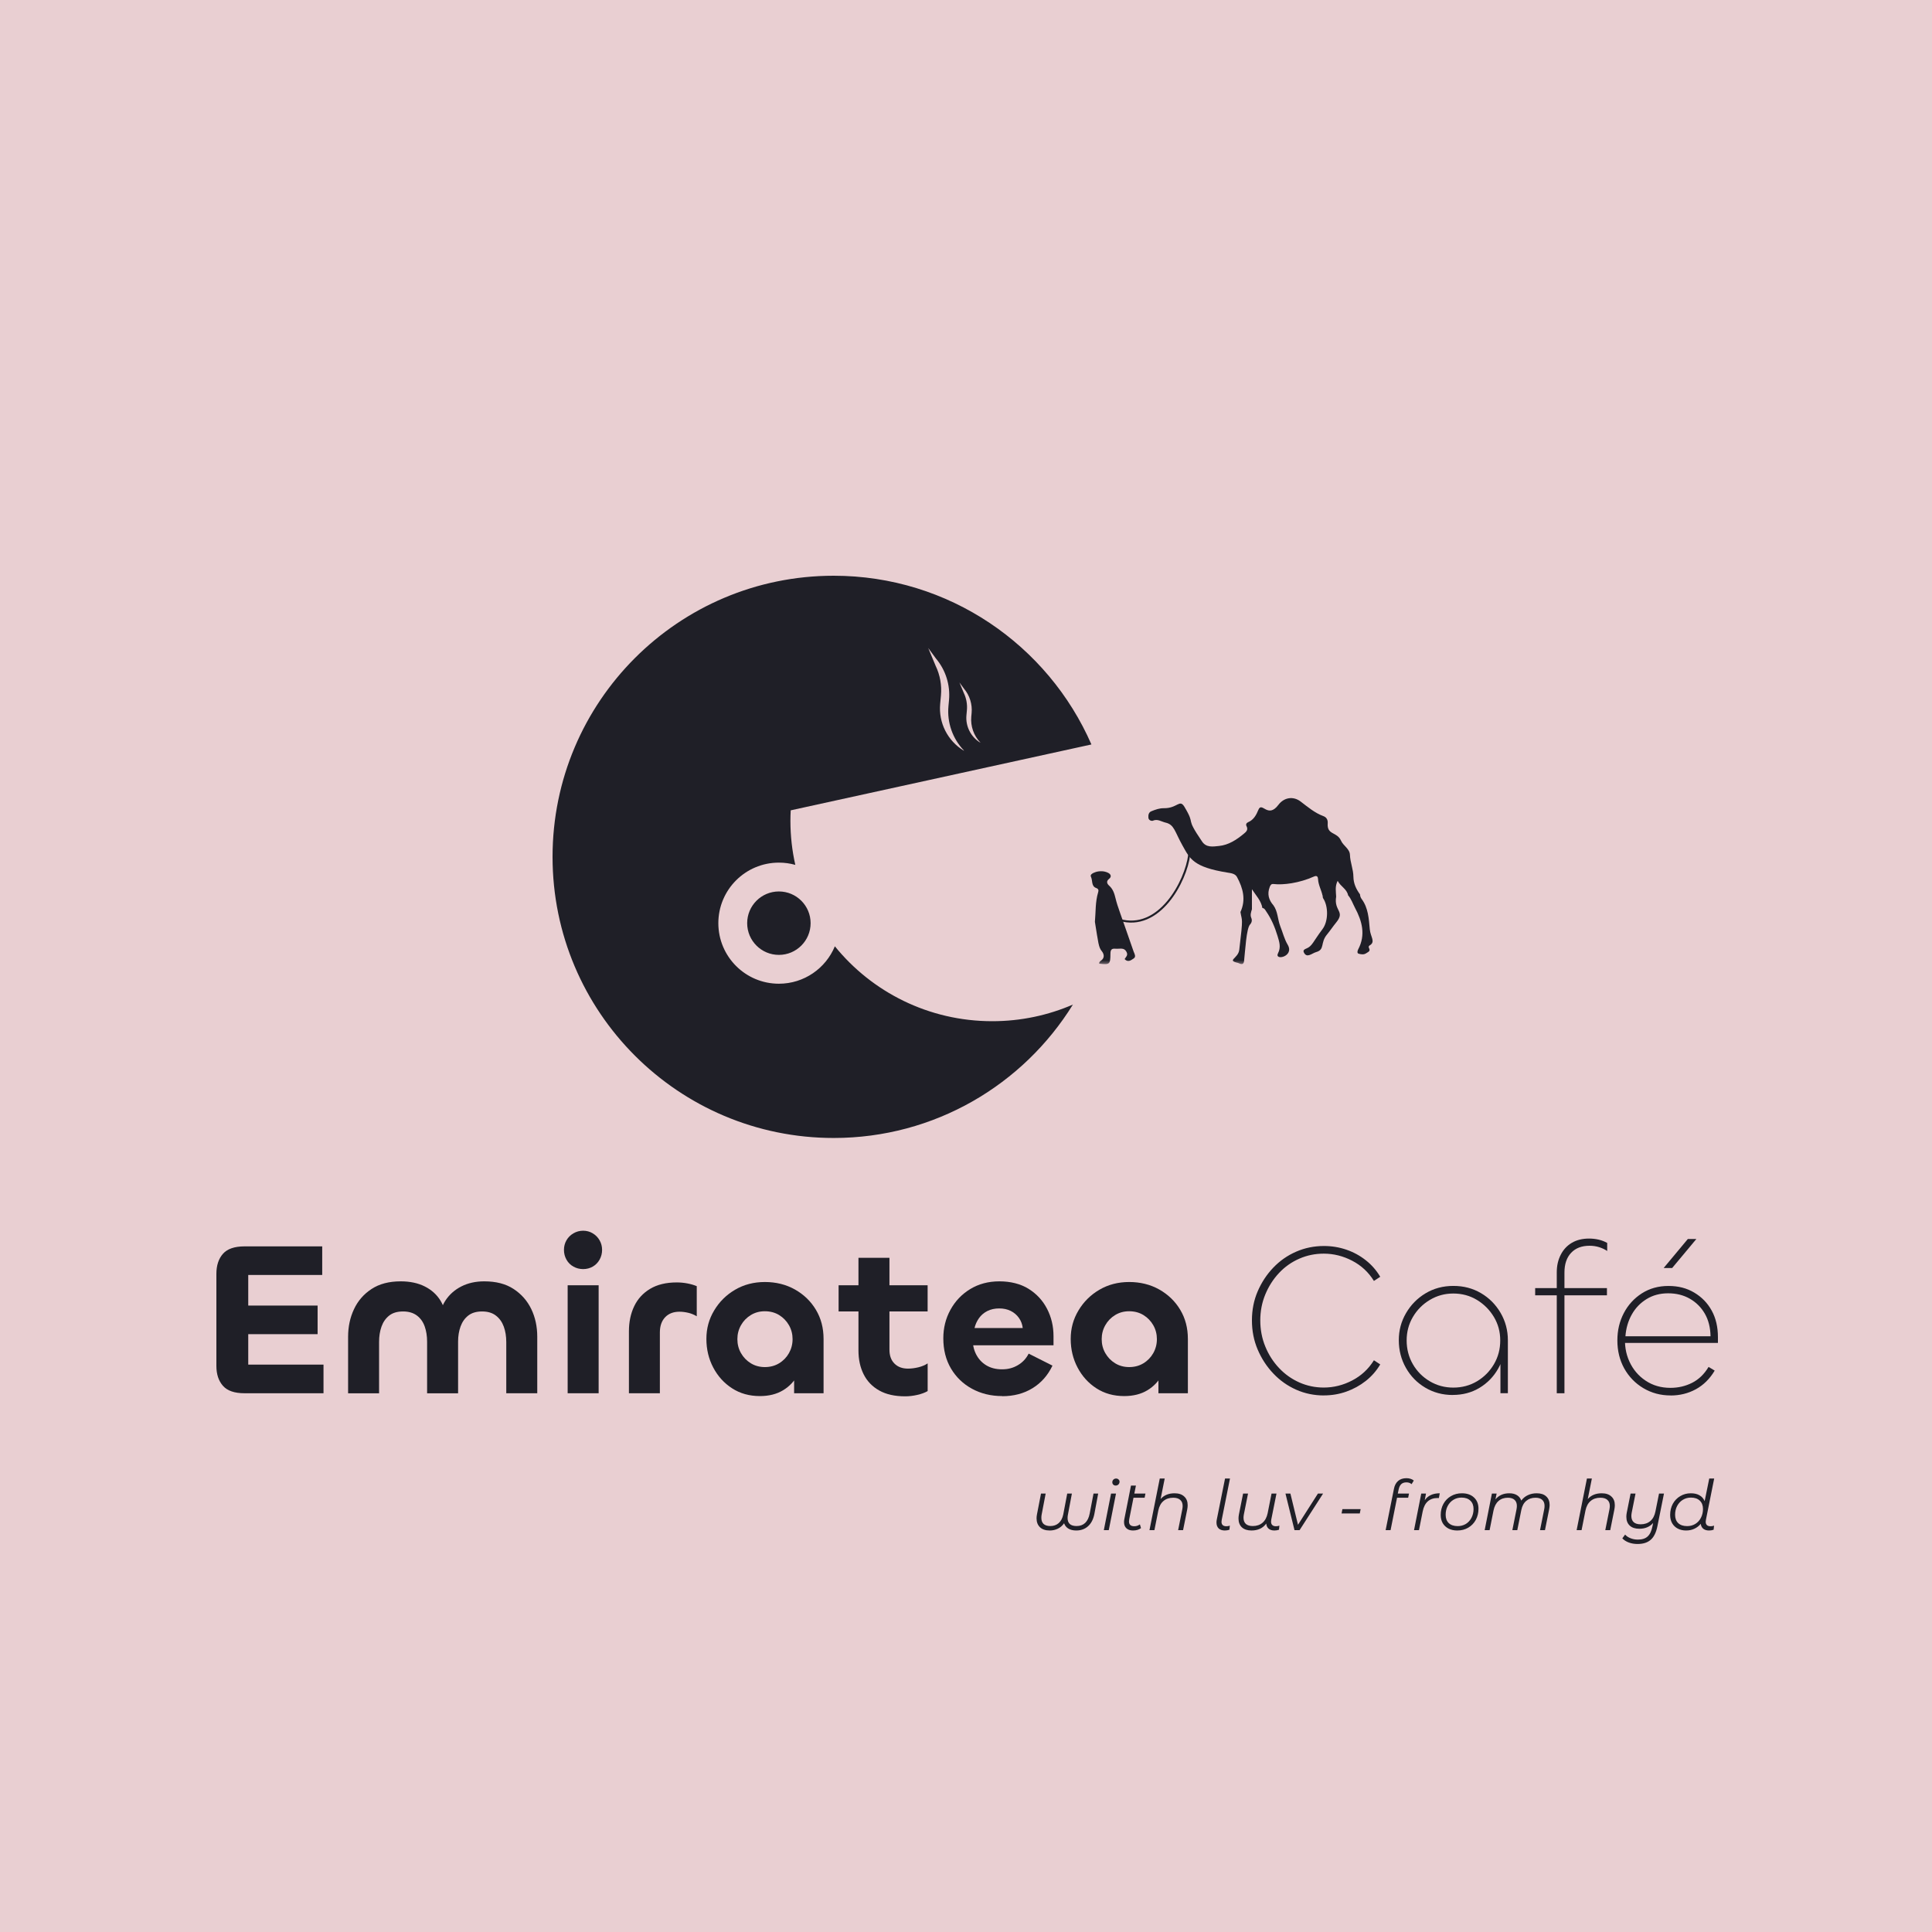<svg width="500" height="500" viewBox="0 0 500 500" fill="none" xmlns="http://www.w3.org/2000/svg">
<rect width="500" height="500" fill="#E9CFD2"/>
<path fill-rule="evenodd" clip-rule="evenodd" d="M215.754 294.508C241.912 294.508 264.845 280.703 277.667 259.982C271.274 262.751 264.215 264.287 256.794 264.287C240.325 264.287 225.636 256.721 216.062 244.9C213.711 250.586 208.111 254.586 201.576 254.586C192.921 254.586 185.906 247.57 185.906 238.916C185.906 230.261 192.921 223.246 201.576 223.246C203.048 223.246 204.474 223.449 205.825 223.829C204.997 220.163 204.56 216.351 204.56 212.438C204.56 211.538 204.586 210.614 204.636 209.714L282.46 192.666C271.236 166.964 245.593 149 215.754 149C175.573 149 143 181.573 143 221.754C143 261.935 175.573 294.508 215.754 294.508ZM193.368 238.916C193.368 234.383 197.043 230.708 201.576 230.708C206.109 230.708 209.784 234.383 209.784 238.916C209.784 243.449 206.109 247.124 201.576 247.124C197.043 247.124 193.368 243.449 193.368 238.916ZM242.209 170.409L240.224 167.706L242.142 172.314C243.286 174.698 243.761 177.347 243.518 179.979L243.316 182.17C242.866 187.047 245.246 191.745 249.427 194.271C249.456 194.289 249.486 194.252 249.462 194.228C246.53 191.169 245.069 186.988 245.458 182.768L245.603 181.192C245.963 177.288 244.74 173.403 242.209 170.409ZM248.301 176.624L249.465 178.208C250.949 179.963 251.666 182.241 251.454 184.529L251.369 185.453C251.141 187.927 251.997 190.378 253.717 192.171C253.73 192.185 253.713 192.207 253.696 192.196C251.245 190.716 249.85 187.962 250.114 185.103L250.232 183.818C250.375 182.275 250.096 180.722 249.426 179.325L248.301 176.624Z" fill="#1F1F27"/>
<mask id="mask0_277_29" style="mask-type:luminance" maskUnits="userSpaceOnUse" x="295" y="205" width="62" height="45">
<path d="M295.896 205.97H356.488V249.602H295.896V205.97Z" fill="white"/>
</mask>
<g mask="url(#mask0_277_29)">
<path d="M321.029 236.031C322.499 232.832 321.682 229.837 320.138 226.976C319.67 226.114 318.679 225.98 317.704 225.828C308.8 224.406 307.949 222.239 306.038 218.83C303.981 215.159 303.919 213.422 301.654 212.892C300.566 212.642 299.575 211.849 298.329 212.409C298.109 212.508 297.247 212.362 297.202 211.599C297.157 210.894 297.27 210.235 297.985 209.944C299.017 209.53 300.065 209.145 301.192 209.163C304.742 209.215 305.261 206.692 306.534 208.813C309.651 214.011 306.433 210.934 311.116 217.816C312.209 219.413 313.934 219.092 315.455 218.941C317.94 218.696 319.997 217.35 321.902 215.771C322.483 215.293 323.108 214.769 322.595 213.795C322.364 213.37 322.573 212.968 323.029 212.776C324.444 212.181 325.126 210.917 325.667 209.588C326.596 207.316 328.084 211.966 330.845 208.301C332.305 206.36 334.683 205.97 336.605 207.438C338.476 208.866 340.274 210.398 342.511 211.22C343.305 211.517 343.677 212.175 343.61 213.079C343.379 216.173 346.005 215.194 347.053 217.56C347.656 218.912 349.307 219.663 349.363 221.237C349.431 223.183 350.243 224.972 350.259 226.883C350.282 228.66 350.975 230.105 351.967 231.463C351.99 231.9 352.125 232.302 352.378 232.64C354.114 234.959 354.244 237.744 354.497 240.489C354.678 242.523 356.092 243.74 354.424 244.702C354.204 244.83 354.159 245.11 354.289 245.343C354.751 246.182 354.08 246.345 353.607 246.677C352.948 247.132 352.232 246.992 351.601 246.811C351.167 246.689 351.296 246.071 351.494 245.704C353.489 241.94 352.508 238.385 350.682 234.965C350.102 233.875 349.718 232.657 348.89 231.708C348.563 230.047 346.963 229.453 346.185 227.961C345.436 229.429 345.751 230.746 345.796 232.04C345.165 235.857 348.231 235.787 345.796 238.747C344.968 239.755 344.252 240.856 343.418 241.858C341.615 244.038 342.95 245.751 340.6 246.403C339.541 246.695 338.188 248.099 337.428 246.468C337.146 245.867 337.687 245.64 338.126 245.459C339.62 244.848 339.795 243.735 342.263 240.454C343.801 238.409 343.813 234.528 342.404 232.436C342.364 232.29 342.325 232.145 342.285 231.999L342.359 231.888L342.274 231.789C341.97 230.338 341.181 229.033 341.108 227.495C341.085 227.034 340.916 226.463 340.071 226.836C336.25 228.555 332.091 229.08 329.589 228.783C329.014 228.718 328.8 229.033 328.603 229.552C327.898 231.376 328.349 232.914 329.566 234.301C330.721 235.897 330.637 237.931 331.33 239.691C331.967 241.287 332.356 242.977 333.252 244.492C335.078 247.598 329.701 248.723 330.755 246.695C331.567 245.133 331.071 243.7 330.62 242.208C329.938 239.959 329.042 237.826 327.712 235.903C327.453 235.524 327.256 235.041 326.709 234.988C326.36 233.042 324.996 231.696 323.998 230.129C323.998 231.859 323.998 233.584 323.998 235.315C323.779 236.055 323.486 236.76 323.841 237.581C324.083 238.147 323.97 238.758 323.514 239.254C322.55 240.285 322.268 246.042 321.964 248.699C321.801 250.109 320.662 249.259 320.403 249.2C317.354 248.53 320.442 248.07 320.719 245.832C321.795 236.987 321.417 238.56 321.029 236.031Z" fill="#1F1F27"/>
</g>
<mask id="mask1_277_29" style="mask-type:luminance" maskUnits="userSpaceOnUse" x="281" y="224" width="14" height="26">
<path d="M281.868 224.615H294.452V249.602H281.868V224.615Z" fill="white"/>
</mask>
<g mask="url(#mask1_277_29)">
<path d="M288.699 232.476C288.394 231.224 288.045 230.105 287.059 229.219C286.546 228.765 286.174 228.112 287.031 227.448C287.735 226.9 287.504 226.265 286.817 225.904C284.681 224.791 281.869 226.096 282.286 226.813C282.849 227.78 282.325 229.336 283.695 229.819C284.326 230.041 284.348 230.443 284.202 230.915C283.441 233.415 283.593 236.013 283.362 238.572C284.258 244.084 284.297 245.121 285.132 246.147C285.723 246.869 285.988 247.912 284.889 248.652C284.658 248.81 284.433 249.037 284.472 249.392C287.183 249.713 287.369 249.585 287.38 246.828C287.386 245.914 287.611 245.447 288.552 245.523C289.905 245.634 290.88 245.121 291.533 246.333C292.024 247.254 291.359 247.65 291.049 248.209C291.922 249.153 292.711 248.507 293.393 248.052C294.131 247.563 293.596 246.869 293.387 246.281C289.798 235.862 289.274 234.836 288.699 232.476Z" fill="#1F1F27"/>
</g>
<path d="M307.77 221.201C306.907 228.108 299.999 241.145 289.639 238.037" stroke="#1F1F27" stroke-width="0.518" stroke-linejoin="bevel"/>
<path d="M83.723 360.571H63.288C60.687 360.571 58.827 359.937 57.698 358.647C56.57 357.368 56 355.658 56 353.508V329.677C56 327.494 56.57 325.764 57.698 324.484C58.827 323.205 60.687 322.56 63.288 322.56H83.39V329.956H64.245V353.164H83.723V360.56V360.571ZM82.197 345.274H62.321L61.246 337.879H82.197V345.274Z" fill="#1F1F27"/>
<path d="M125.336 331.611C128.389 331.611 130.915 332.267 132.925 333.589C134.935 334.911 136.462 336.642 137.494 338.781C138.526 340.92 139.042 343.318 139.042 345.951V360.571H131.022V347.306C131.022 345.833 130.807 344.511 130.377 343.328C129.947 342.146 129.27 341.189 128.346 340.48C127.421 339.76 126.228 339.405 124.766 339.405C123.304 339.405 122.111 339.749 121.208 340.448C120.305 341.146 119.639 342.081 119.198 343.275C118.768 344.457 118.553 345.769 118.553 347.198V360.582H110.534V347.252C110.534 345.779 110.329 344.457 109.91 343.275C109.491 342.092 108.814 341.146 107.879 340.448C106.933 339.749 105.75 339.405 104.32 339.405C102.815 339.405 101.611 339.76 100.709 340.48C99.805 341.2 99.15 342.146 98.731 343.328C98.311 344.511 98.107 345.822 98.107 347.252V360.582H90.088V345.962C90.088 343.361 90.593 340.985 91.614 338.814C92.635 336.642 94.141 334.911 96.161 333.589C98.172 332.267 100.687 331.611 103.697 331.611C106.105 331.611 108.19 332.052 109.932 332.934C111.684 333.815 113.038 335.04 113.995 336.599C114.952 338.158 115.457 339.975 115.489 342.049H113.683C113.716 339.975 114.253 338.158 115.263 336.599C116.285 335.04 117.65 333.815 119.381 332.934C121.111 332.052 123.089 331.611 125.314 331.611H125.336Z" fill="#1F1F27"/>
<path d="M150.918 328.44C150.015 328.44 149.177 328.225 148.403 327.795C147.629 327.365 147.027 326.763 146.597 325.989C146.167 325.215 145.952 324.377 145.952 323.474C145.952 322.571 146.167 321.743 146.597 320.991C147.027 320.238 147.629 319.636 148.403 319.185C149.177 318.733 150.015 318.508 150.918 318.508C151.821 318.508 152.649 318.733 153.402 319.185C154.154 319.636 154.745 320.238 155.175 320.991C155.605 321.743 155.82 322.571 155.82 323.474C155.82 324.377 155.605 325.215 155.175 325.989C154.745 326.763 154.154 327.365 153.402 327.795C152.649 328.225 151.821 328.44 150.918 328.44ZM146.909 332.622H154.928V360.571H146.909V332.622Z" fill="#1F1F27"/>
<path d="M170.785 360.571H162.766V344.533C162.766 342.125 163.217 339.964 164.12 338.072C165.023 336.169 166.399 334.665 168.237 333.557C170.086 332.45 172.376 331.891 175.128 331.891C176.074 331.891 176.987 331.977 177.89 332.149C178.793 332.321 179.6 332.558 180.32 332.859V340.652C179.643 340.244 178.912 339.932 178.116 339.749C177.321 339.566 176.568 339.47 175.859 339.47C174.278 339.47 173.031 339.953 172.129 340.91C171.226 341.867 170.774 343.178 170.774 344.834V360.582L170.785 360.571Z" fill="#1F1F27"/>
<path d="M196.648 361.302C193.939 361.302 191.542 360.635 189.478 359.302C187.404 357.969 185.78 356.174 184.598 353.938C183.415 351.702 182.813 349.219 182.813 346.51C182.813 343.802 183.48 341.383 184.824 339.147C186.157 336.911 187.963 335.116 190.241 333.783C192.52 332.45 195.09 331.783 197.949 331.783C200.808 331.783 203.442 332.428 205.742 333.729C208.043 335.03 209.849 336.782 211.16 338.975C212.482 341.179 213.138 343.694 213.138 346.51V360.571H205.517V350.466L207.946 349.789C207.946 351.971 207.473 353.938 206.538 355.691C205.592 357.443 204.302 358.819 202.646 359.808C200.991 360.807 198.992 361.302 196.659 361.302H196.648ZM197.949 353.799C199.336 353.799 200.572 353.465 201.647 352.81C202.722 352.154 203.571 351.272 204.184 350.187C204.796 349.101 205.119 347.886 205.119 346.575C205.119 345.263 204.807 344.06 204.184 342.963C203.56 341.877 202.711 340.996 201.647 340.34C200.572 339.684 199.336 339.351 197.949 339.351C196.562 339.351 195.38 339.684 194.305 340.34C193.23 340.996 192.381 341.877 191.768 342.963C191.144 344.06 190.833 345.263 190.833 346.575C190.833 347.886 191.144 349.101 191.768 350.187C192.391 351.283 193.241 352.154 194.305 352.81C195.369 353.465 196.594 353.799 197.949 353.799Z" fill="#1F1F27"/>
<path d="M240.067 339.394H217.03V332.622H240.067V339.394ZM234.251 361.366C231.574 361.366 229.349 360.872 227.565 359.872C225.78 358.872 224.426 357.486 223.523 355.691C222.62 353.906 222.169 351.842 222.169 349.509V325.516H230.188V349.284C230.188 350.832 230.618 352.036 231.489 352.896C232.348 353.766 233.52 354.196 234.993 354.196C235.821 354.196 236.702 354.089 237.648 353.863C238.594 353.637 239.4 353.293 240.077 352.842V360.012C239.357 360.431 238.465 360.754 237.39 361.001C236.315 361.248 235.272 361.366 234.251 361.366Z" fill="#1F1F27"/>
<path d="M259.372 361.302C256.469 361.302 253.868 360.668 251.557 359.41C249.246 358.152 247.429 356.4 246.107 354.164C244.785 351.928 244.129 349.316 244.129 346.349C244.129 343.672 244.742 341.221 245.967 338.986C247.193 336.75 248.891 334.954 251.073 333.622C253.255 332.289 255.781 331.611 258.641 331.611C261.5 331.611 264.134 332.256 266.209 333.557C268.283 334.858 269.874 336.578 270.981 338.728C272.089 340.877 272.648 343.221 272.648 345.79V348.166H250.514L251.761 346.188C251.686 347.768 251.955 349.176 252.578 350.423C253.202 351.67 254.083 352.638 255.233 353.336C256.383 354.035 257.749 354.379 259.329 354.379C260.909 354.379 262.199 354.024 263.424 353.304C264.65 352.584 265.574 351.595 266.219 350.316L272.379 353.422C271.175 355.948 269.455 357.894 267.208 359.27C264.972 360.646 262.36 361.334 259.383 361.334L259.372 361.302ZM252.202 343.694H264.682C264.575 342.716 264.241 341.845 263.693 341.071C263.145 340.297 262.436 339.695 261.576 339.265C260.705 338.835 259.716 338.62 258.587 338.62C257.458 338.62 256.394 338.846 255.513 339.297C254.631 339.749 253.911 340.362 253.363 341.135C252.815 341.909 252.428 342.759 252.202 343.705V343.694Z" fill="#1F1F27"/>
<path d="M290.932 361.302C288.224 361.302 285.826 360.635 283.762 359.302C281.688 357.969 280.065 356.174 278.882 353.938C277.7 351.702 277.098 349.219 277.098 346.51C277.098 343.802 277.764 341.383 279.108 339.147C280.441 336.911 282.247 335.116 284.526 333.783C286.805 332.45 289.374 331.783 292.233 331.783C295.092 331.783 297.726 332.428 300.027 333.729C302.327 335.03 304.133 336.782 305.444 338.975C306.767 341.179 307.422 343.694 307.422 346.51V360.571H299.801V350.466L302.23 349.789C302.23 351.971 301.757 353.938 300.822 355.691C299.876 357.443 298.586 358.819 296.931 359.808C295.275 360.807 293.276 361.302 290.943 361.302H290.932ZM292.233 353.799C293.62 353.799 294.856 353.465 295.931 352.81C297.006 352.154 297.855 351.272 298.468 350.187C299.081 349.101 299.403 347.886 299.403 346.575C299.403 345.263 299.091 344.06 298.468 342.963C297.844 341.877 296.995 340.996 295.931 340.34C294.856 339.684 293.62 339.351 292.233 339.351C290.846 339.351 289.664 339.684 288.589 340.34C287.514 340.996 286.665 341.877 286.052 342.963C285.429 344.06 285.117 345.263 285.117 346.575C285.117 347.886 285.429 349.101 286.052 350.187C286.676 351.283 287.525 352.154 288.589 352.81C289.653 353.465 290.879 353.799 292.233 353.799Z" fill="#1F1F27"/>
<path d="M342.639 361.141C340.08 361.141 337.683 360.646 335.437 359.647C333.201 358.647 331.234 357.26 329.535 355.465C327.837 353.681 326.493 351.617 325.493 349.284C324.493 346.951 323.999 344.425 323.999 341.716C323.999 339.007 324.493 336.492 325.493 334.181C326.493 331.87 327.837 329.827 329.535 328.053C331.234 326.28 333.19 324.915 335.437 323.936C337.673 322.958 340.08 322.464 342.639 322.464C344.671 322.464 346.605 322.786 348.454 323.42C350.303 324.055 351.969 324.968 353.474 326.161C354.979 327.344 356.226 328.774 357.205 330.429L355.571 331.504C354.173 329.247 352.303 327.505 349.949 326.28C347.594 325.054 345.143 324.442 342.585 324.442C340.36 324.442 338.253 324.872 336.264 325.742C334.265 326.613 332.523 327.838 331.019 329.44C329.514 331.042 328.331 332.891 327.46 334.998C326.59 337.105 326.16 339.341 326.16 341.716C326.16 344.092 326.59 346.382 327.46 348.488C328.32 350.595 329.514 352.455 331.019 354.046C332.523 355.648 334.276 356.884 336.264 357.776C338.264 358.658 340.371 359.098 342.585 359.098C345.143 359.098 347.605 358.486 349.949 357.26C352.303 356.035 354.173 354.293 355.571 352.036L357.205 353.111C356.226 354.766 354.979 356.185 353.474 357.378C351.969 358.561 350.293 359.485 348.454 360.141C346.616 360.797 344.671 361.13 342.639 361.13V361.141Z" fill="#1F1F27"/>
<path d="M375.951 361.022C373.35 361.022 370.995 360.388 368.867 359.13C366.739 357.873 365.062 356.153 363.847 353.992C362.622 351.832 362.009 349.445 362.009 346.854C362.009 344.264 362.632 341.996 363.868 339.856C365.115 337.707 366.792 335.997 368.921 334.718C371.049 333.439 373.446 332.794 376.123 332.794C378.8 332.794 381.143 333.417 383.261 334.654C385.389 335.901 387.077 337.599 388.345 339.76C389.603 341.92 390.237 344.285 390.237 346.844V360.56H388.313V349.886L389.496 347.349C389.496 349.832 388.904 352.122 387.722 354.207C386.539 356.293 384.927 357.948 382.895 359.173C380.864 360.399 378.552 361.012 375.951 361.012V361.022ZM376.123 359.109C378.38 359.109 380.423 358.561 382.25 357.475C384.078 356.379 385.529 354.917 386.625 353.068C387.711 351.219 388.259 349.176 388.259 346.908C388.259 344.64 387.711 342.662 386.625 340.835C385.529 339.007 384.078 337.545 382.25 336.427C380.423 335.32 378.38 334.761 376.123 334.761C373.866 334.761 371.866 335.32 370.028 336.427C368.179 337.535 366.728 339.007 365.653 340.835C364.578 342.662 364.04 344.683 364.04 346.908C364.04 349.133 364.578 351.219 365.653 353.068C366.728 354.917 368.179 356.379 370.028 357.475C371.877 358.572 373.909 359.109 376.123 359.109Z" fill="#1F1F27"/>
<path d="M415.875 335.223H397.3V333.364H415.875V335.223ZM404.868 360.571H402.89V329.289C402.89 327.591 403.223 326.086 403.911 324.742C404.588 323.409 405.545 322.367 406.792 321.636C408.039 320.905 409.522 320.539 411.253 320.539C412.113 320.539 412.951 320.636 413.736 320.819C414.521 321.002 415.262 321.292 415.94 321.668V323.753C415.338 323.345 414.639 323.012 413.854 322.764C413.059 322.517 412.231 322.399 411.371 322.399C409.339 322.399 407.748 323.012 406.598 324.237C405.448 325.463 404.878 327.161 404.878 329.343V360.571H404.868Z" fill="#1F1F27"/>
<path d="M432.355 361.141C429.754 361.141 427.41 360.507 425.293 359.249C423.186 357.991 421.541 356.282 420.348 354.143C419.165 351.993 418.574 349.585 418.574 346.919C418.574 344.253 419.133 341.963 420.24 339.835C421.348 337.707 422.906 336.008 424.895 334.729C426.894 333.45 429.184 332.805 431.786 332.805C434.387 332.805 436.537 333.375 438.472 334.525C440.407 335.675 441.912 337.223 442.987 339.179C444.062 341.136 444.599 343.436 444.599 346.07V347.543H419.875L420.606 345.511C420.38 347.994 420.735 350.273 421.681 352.348C422.627 354.422 424.024 356.078 425.884 357.314C427.744 358.561 429.883 359.174 432.291 359.174C434.322 359.174 436.193 358.744 437.913 357.873C439.622 357.013 441.052 355.637 442.18 353.756L443.761 354.712C442.481 356.862 440.847 358.464 438.88 359.539C436.902 360.614 434.731 361.152 432.355 361.152V361.141ZM420.67 345.833H442.686C442.643 343.576 442.159 341.63 441.213 339.986C440.267 338.352 438.988 337.062 437.343 336.116C435.709 335.17 433.828 334.707 431.721 334.707C429.614 334.707 427.744 335.202 426.131 336.202C424.508 337.201 423.229 338.534 422.294 340.211C421.358 341.888 420.81 343.759 420.66 345.833H420.67ZM432.753 328.161H430.549L436.816 320.647H439.02L432.753 328.161Z" fill="#1F1F27"/>
<path d="M284.208 386.532L283.218 391.842C282.942 393.222 282.39 394.278 281.562 395.01C280.746 395.73 279.738 396.09 278.538 396.09C277.698 396.09 277.008 395.922 276.468 395.586C275.94 395.25 275.58 394.794 275.388 394.218C274.956 394.842 274.416 395.31 273.768 395.622C273.12 395.934 272.424 396.09 271.68 396.09C270.576 396.09 269.73 395.808 269.142 395.244C268.554 394.68 268.26 393.912 268.26 392.94C268.26 392.616 268.296 392.274 268.368 391.914L269.412 386.532H270.618L269.592 391.896C269.532 392.16 269.502 392.466 269.502 392.814C269.502 393.498 269.694 394.026 270.078 394.398C270.474 394.758 271.056 394.938 271.824 394.938C272.688 394.938 273.408 394.686 273.984 394.182C274.572 393.666 274.968 392.916 275.172 391.932L276.198 386.532H277.404L276.396 391.896C276.324 392.232 276.288 392.55 276.288 392.85C276.288 393.534 276.48 394.056 276.864 394.416C277.26 394.764 277.848 394.938 278.628 394.938C279.528 394.938 280.266 394.668 280.842 394.128C281.418 393.576 281.808 392.766 282.012 391.698L283.002 386.532H284.208ZM287.542 386.532H288.82L286.948 396H285.67L287.542 386.532ZM288.73 384.462C288.478 384.462 288.268 384.378 288.1 384.21C287.944 384.042 287.866 383.844 287.866 383.616C287.866 383.34 287.956 383.112 288.136 382.932C288.328 382.74 288.568 382.644 288.856 382.644C289.108 382.644 289.318 382.728 289.486 382.896C289.654 383.052 289.738 383.238 289.738 383.454C289.738 383.742 289.642 383.982 289.45 384.174C289.258 384.366 289.018 384.462 288.73 384.462ZM292.25 393.138C292.202 393.426 292.178 393.624 292.178 393.732C292.178 394.572 292.634 394.992 293.546 394.992C294.086 394.992 294.572 394.83 295.004 394.506L295.292 395.478C294.752 395.886 294.056 396.09 293.204 396.09C292.496 396.09 291.932 395.898 291.512 395.514C291.104 395.13 290.9 394.602 290.9 393.93C290.9 393.666 290.924 393.42 290.972 393.192L292.7 384.462H293.978L293.564 386.532H296.444L296.228 387.612H293.348L292.25 393.138ZM303.981 386.46C305.049 386.46 305.877 386.736 306.465 387.288C307.065 387.828 307.365 388.578 307.365 389.538C307.365 389.874 307.329 390.234 307.257 390.618L306.177 396H304.899L305.979 390.6C306.039 390.264 306.069 389.976 306.069 389.736C306.069 389.052 305.859 388.53 305.439 388.17C305.031 387.798 304.425 387.612 303.621 387.612C302.601 387.612 301.761 387.894 301.101 388.458C300.441 389.01 299.997 389.832 299.769 390.924L298.761 396H297.483L300.147 382.644H301.425L300.363 387.954C301.239 386.958 302.445 386.46 303.981 386.46ZM316.985 396.09C316.301 396.09 315.767 395.91 315.383 395.55C315.011 395.178 314.825 394.668 314.825 394.02C314.825 393.768 314.849 393.528 314.897 393.3L317.039 382.644H318.317L316.193 393.264C316.145 393.528 316.121 393.714 316.121 393.822C316.121 394.206 316.229 394.5 316.445 394.704C316.661 394.896 316.973 394.992 317.381 394.992C317.717 394.992 318.017 394.938 318.281 394.83L318.173 395.892C317.813 396.024 317.417 396.09 316.985 396.09ZM330.208 394.992C330.544 394.992 330.844 394.938 331.108 394.83L331 395.892C330.64 396.024 330.244 396.09 329.812 396.09C329.176 396.09 328.672 395.928 328.3 395.604C327.94 395.28 327.742 394.842 327.706 394.29C327.262 394.902 326.716 395.358 326.068 395.658C325.42 395.946 324.694 396.09 323.89 396.09C322.834 396.09 322.006 395.82 321.406 395.28C320.818 394.728 320.524 393.966 320.524 392.994C320.524 392.658 320.56 392.304 320.632 391.932L321.712 386.532H322.99L321.91 391.932C321.85 392.268 321.82 392.55 321.82 392.778C321.82 393.474 322.018 394.008 322.414 394.38C322.822 394.752 323.428 394.938 324.232 394.938C325.24 394.938 326.074 394.656 326.734 394.092C327.394 393.528 327.838 392.706 328.066 391.626L329.074 386.532H330.352L329.002 393.264C328.966 393.456 328.948 393.636 328.948 393.804C328.948 394.188 329.056 394.482 329.272 394.686C329.488 394.89 329.8 394.992 330.208 394.992ZM342.415 386.532L336.331 396H335.017L332.677 386.532H333.955L335.917 394.614L341.083 386.532H342.415ZM347.413 390.564H352.129L351.913 391.68H347.197L347.413 390.564ZM363.965 383.634C363.413 383.634 362.975 383.784 362.651 384.084C362.327 384.384 362.099 384.852 361.967 385.488L361.751 386.532H364.649L364.433 387.612H361.553L359.879 396H358.601L360.743 385.344C360.911 384.444 361.271 383.754 361.823 383.274C362.375 382.794 363.095 382.554 363.983 382.554C364.367 382.554 364.727 382.608 365.063 382.716C365.399 382.824 365.675 382.974 365.891 383.166L365.315 384.102C364.979 383.79 364.529 383.634 363.965 383.634ZM368.722 388.26C369.142 387.648 369.67 387.198 370.306 386.91C370.942 386.61 371.71 386.46 372.61 386.46L372.376 387.702L372.016 387.684C370.996 387.684 370.156 387.978 369.496 388.566C368.848 389.154 368.41 390.03 368.182 391.194L367.228 396H365.95L367.822 386.532H369.046L368.722 388.26ZM377.158 396.09C376.294 396.09 375.538 395.928 374.89 395.604C374.242 395.268 373.738 394.8 373.378 394.2C373.03 393.588 372.856 392.88 372.856 392.076C372.856 391.008 373.09 390.048 373.558 389.196C374.026 388.344 374.674 387.678 375.502 387.198C376.342 386.706 377.284 386.46 378.328 386.46C379.648 386.46 380.692 386.82 381.46 387.54C382.24 388.26 382.63 389.232 382.63 390.456C382.63 391.524 382.396 392.49 381.928 393.354C381.46 394.206 380.806 394.878 379.966 395.37C379.138 395.85 378.202 396.09 377.158 396.09ZM377.248 394.956C378.028 394.956 378.73 394.77 379.354 394.398C379.978 394.014 380.464 393.486 380.812 392.814C381.172 392.13 381.352 391.368 381.352 390.528C381.352 389.604 381.076 388.884 380.524 388.368C379.984 387.84 379.222 387.576 378.238 387.576C377.458 387.576 376.756 387.768 376.132 388.152C375.508 388.536 375.016 389.07 374.656 389.754C374.308 390.426 374.134 391.182 374.134 392.022C374.134 392.946 374.404 393.666 374.944 394.182C375.496 394.698 376.264 394.956 377.248 394.956ZM397.695 386.46C398.763 386.46 399.585 386.73 400.161 387.27C400.749 387.798 401.043 388.542 401.043 389.502C401.043 389.778 401.001 390.15 400.917 390.618L399.837 396H398.559L399.639 390.6C399.699 390.324 399.729 390.03 399.729 389.718C399.729 389.046 399.531 388.53 399.135 388.17C398.739 387.798 398.157 387.612 397.389 387.612C396.429 387.612 395.631 387.882 394.995 388.422C394.359 388.95 393.933 389.736 393.717 390.78L392.673 396H391.395L392.475 390.6C392.535 390.264 392.565 389.976 392.565 389.736C392.565 389.052 392.367 388.53 391.971 388.17C391.587 387.798 391.005 387.612 390.225 387.612C389.253 387.612 388.449 387.894 387.813 388.458C387.177 389.01 386.745 389.832 386.517 390.924L385.509 396H384.231L386.103 386.532H387.327L387.021 388.044C387.885 386.988 389.079 386.46 390.603 386.46C391.395 386.46 392.055 386.622 392.583 386.946C393.123 387.27 393.495 387.738 393.699 388.35C394.167 387.726 394.737 387.258 395.409 386.946C396.093 386.622 396.855 386.46 397.695 386.46ZM414.53 386.46C415.598 386.46 416.426 386.736 417.014 387.288C417.614 387.828 417.914 388.578 417.914 389.538C417.914 389.874 417.878 390.234 417.806 390.618L416.726 396H415.448L416.528 390.6C416.588 390.264 416.618 389.976 416.618 389.736C416.618 389.052 416.408 388.53 415.988 388.17C415.58 387.798 414.974 387.612 414.17 387.612C413.15 387.612 412.31 387.894 411.65 388.458C410.99 389.01 410.546 389.832 410.318 390.924L409.31 396H408.032L410.696 382.644H411.974L410.912 387.954C411.788 386.958 412.994 386.46 414.53 386.46ZM430.635 386.532L428.943 394.956C428.619 396.588 428.043 397.764 427.215 398.484C426.399 399.216 425.259 399.582 423.795 399.582C422.979 399.582 422.229 399.456 421.545 399.204C420.861 398.952 420.297 398.592 419.853 398.124L420.573 397.152C420.957 397.572 421.437 397.89 422.013 398.106C422.589 398.334 423.213 398.448 423.885 398.448C424.989 398.448 425.835 398.172 426.423 397.62C427.011 397.08 427.425 396.192 427.665 394.956L427.827 394.146C426.951 395.142 425.757 395.64 424.245 395.64C423.189 395.64 422.367 395.37 421.779 394.83C421.191 394.278 420.897 393.516 420.897 392.544C420.897 392.208 420.933 391.854 421.005 391.482L421.995 386.532H423.273L422.283 391.482C422.223 391.818 422.193 392.1 422.193 392.328C422.193 393.024 422.391 393.558 422.787 393.93C423.195 394.302 423.801 394.488 424.605 394.488C425.613 394.488 426.447 394.206 427.107 393.642C427.767 393.078 428.205 392.256 428.421 391.176L429.357 386.532H430.635ZM441.505 393.264C441.457 393.528 441.433 393.714 441.433 393.822C441.433 394.206 441.541 394.5 441.757 394.704C441.973 394.896 442.285 394.992 442.693 394.992C443.029 394.992 443.329 394.938 443.593 394.83L443.485 395.892C443.125 396.024 442.729 396.09 442.297 396.09C441.685 396.09 441.187 395.94 440.803 395.64C440.431 395.328 440.215 394.902 440.155 394.362C439.699 394.914 439.147 395.34 438.499 395.64C437.863 395.94 437.149 396.09 436.357 396.09C435.553 396.09 434.839 395.928 434.215 395.604C433.591 395.28 433.105 394.818 432.757 394.218C432.409 393.606 432.235 392.892 432.235 392.076C432.235 391.008 432.463 390.048 432.919 389.196C433.387 388.344 434.029 387.678 434.845 387.198C435.661 386.706 436.573 386.46 437.581 386.46C438.481 386.46 439.231 386.634 439.831 386.982C440.443 387.33 440.887 387.834 441.163 388.494L442.351 382.644H443.629L441.505 393.264ZM436.627 394.956C437.407 394.956 438.109 394.77 438.733 394.398C439.357 394.014 439.843 393.486 440.191 392.814C440.551 392.13 440.731 391.368 440.731 390.528C440.731 389.604 440.455 388.884 439.903 388.368C439.363 387.84 438.601 387.576 437.617 387.576C436.837 387.576 436.135 387.768 435.511 388.152C434.887 388.536 434.395 389.07 434.035 389.754C433.687 390.426 433.513 391.182 433.513 392.022C433.513 392.946 433.783 393.666 434.323 394.182C434.875 394.698 435.643 394.956 436.627 394.956Z" fill="#1F1F27"/>
</svg>
